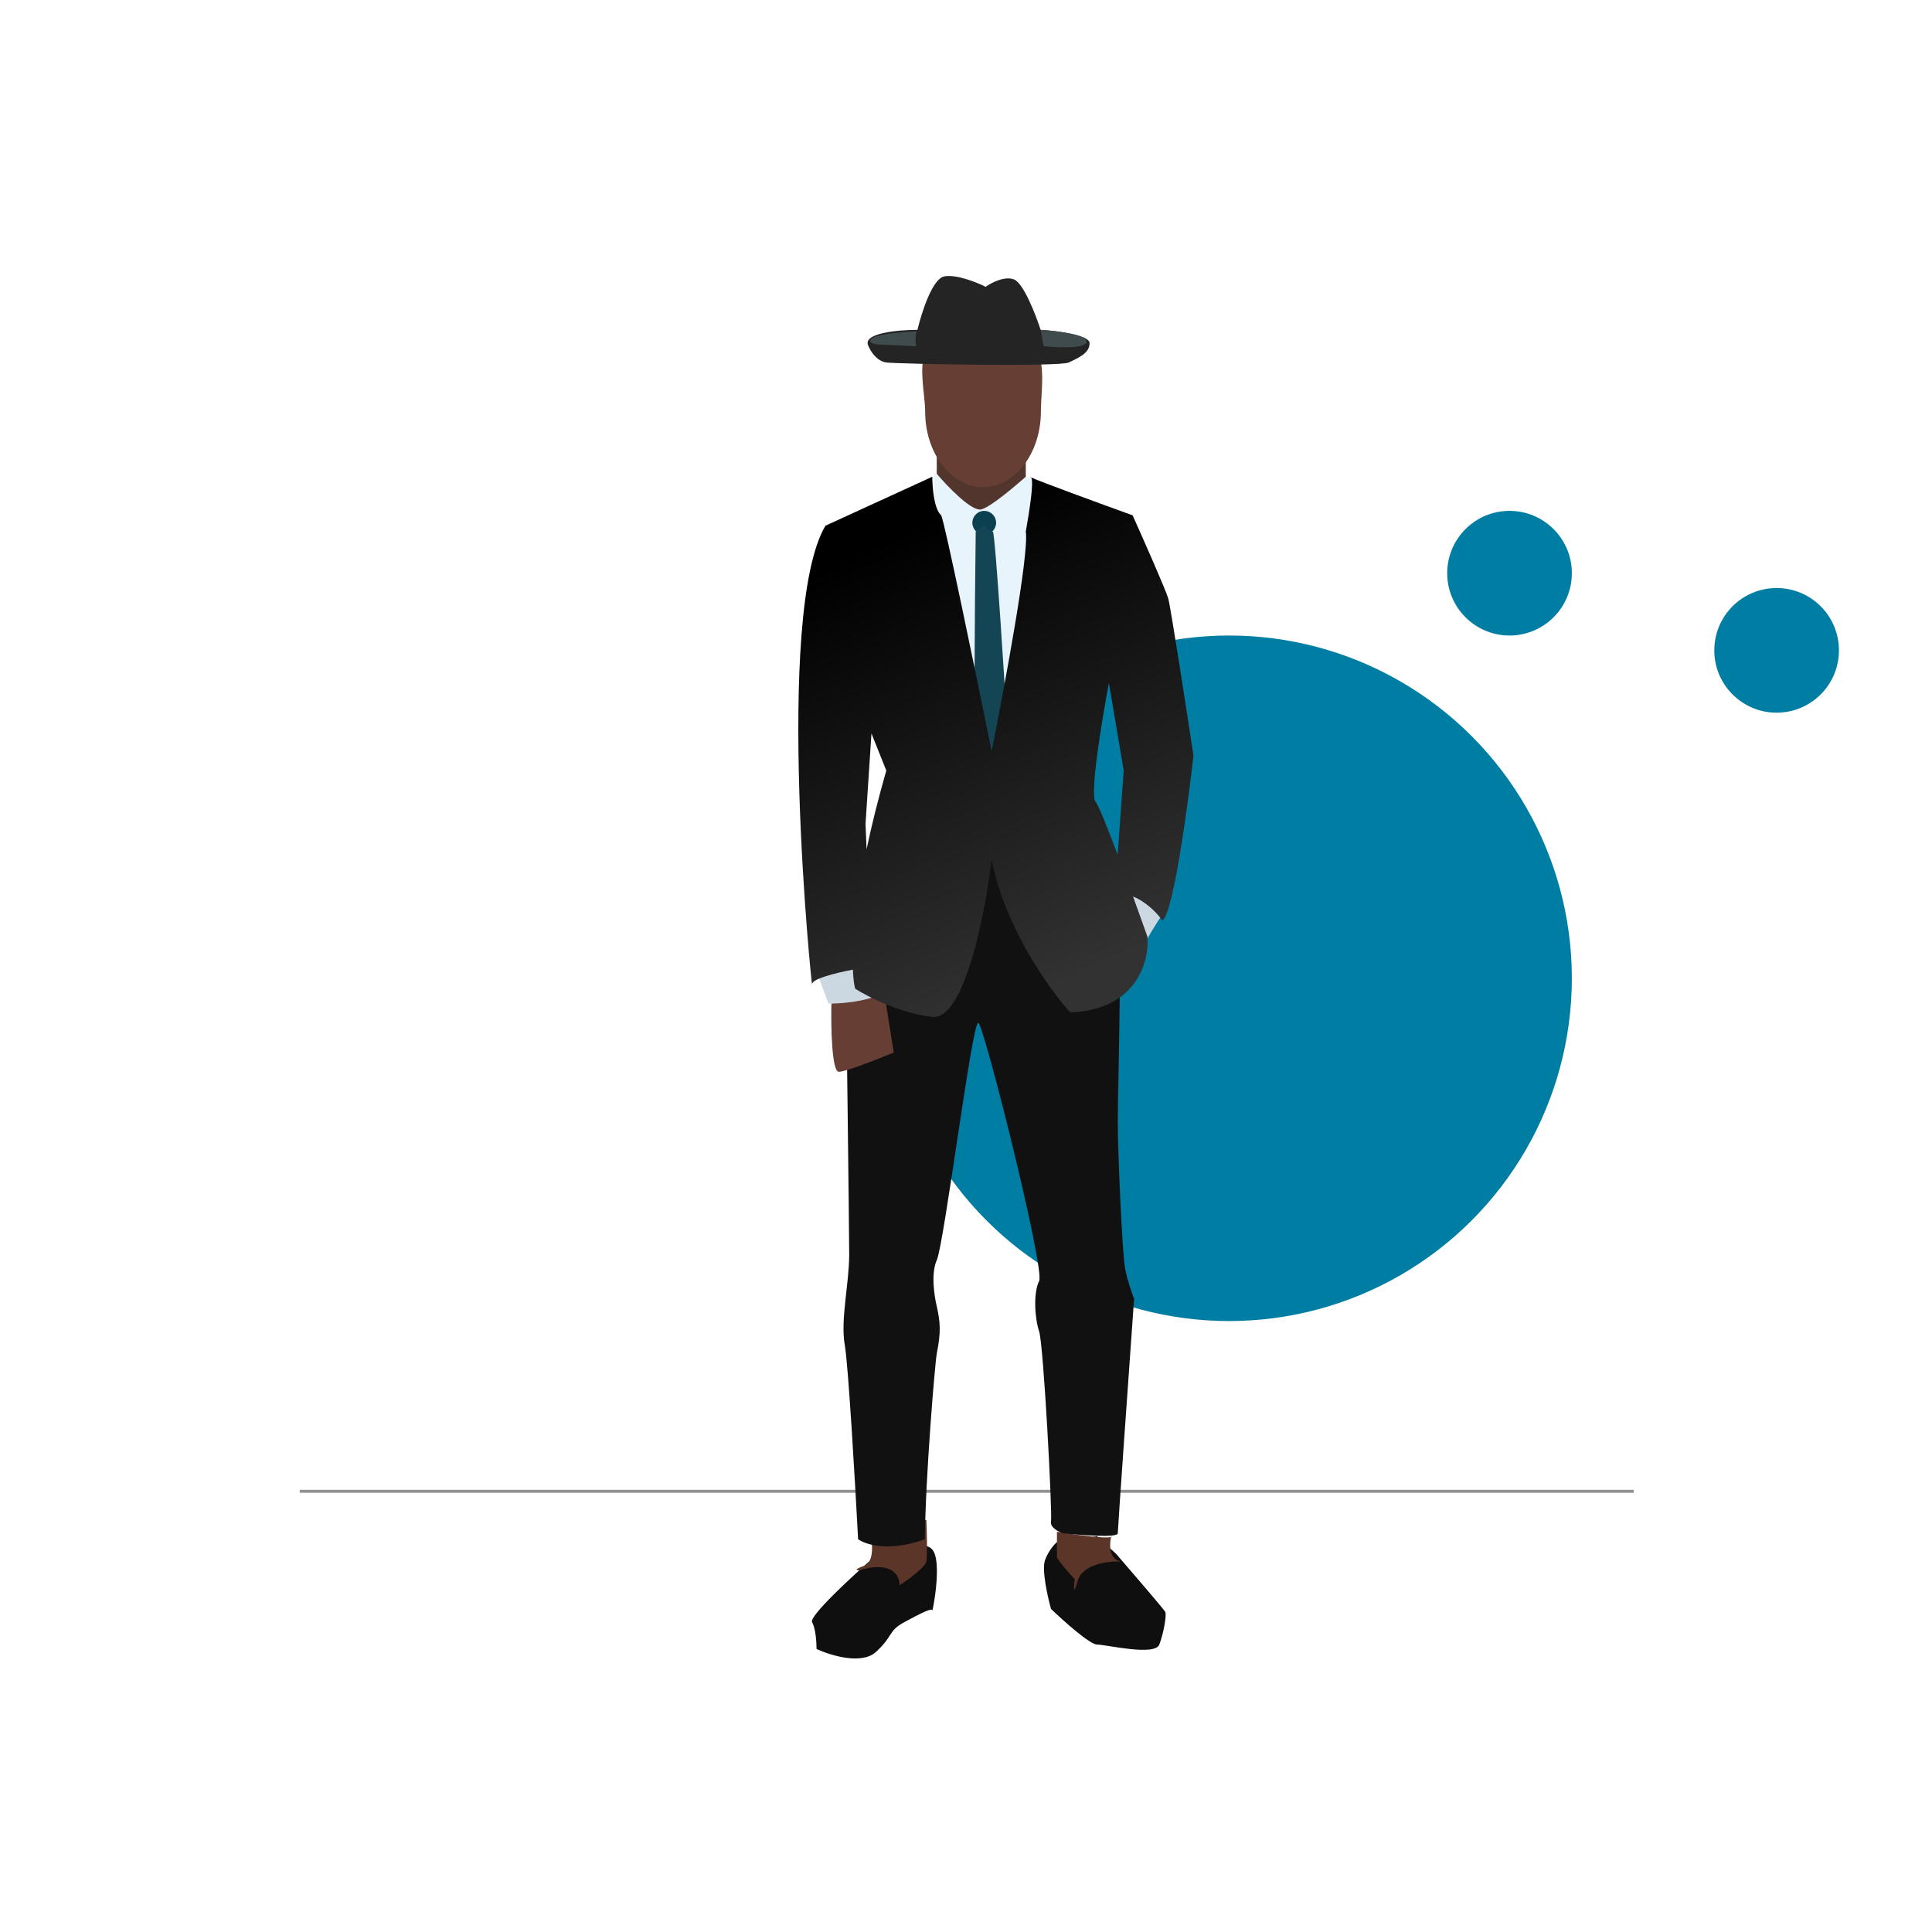 <svg width="651" height="651" viewBox="0 0 651 651" fill="none" xmlns="http://www.w3.org/2000/svg">
<rect x="0" y="0" width="651" height="651" fill="#808080" stroke="none"/>
<g clip-path="url(#clip0)">
<rect width="651" height="651" fill="white"/>
<circle cx="414.144" cy="329.641" r="115.5" fill="#007DA2"/>
<circle cx="508.644" cy="193.141" r="21" fill="#007DA2"/>
<circle cx="598.644" cy="219.141" r="21" fill="#007DA2"/>
<path d="M101 502.5H550.5" stroke="#919191"/>
<path d="M352.144 525.641C353.344 522.441 355.311 520.308 356.144 519.641L369.644 517.641L376.144 523.641C381.478 529.808 392.244 542.341 392.644 543.141C393.144 544.141 392.144 550.141 390.644 554.141C389.144 558.141 372.644 554.141 369.644 554.141C367.244 554.141 358.311 546.141 354.144 542.141C352.978 537.974 350.944 528.841 352.144 525.641Z" fill="#0F0F0F"/>
<path d="M356.144 516.141C361.824 517.062 372.734 518.577 374.422 517.873C374.541 517.465 374.644 517.336 374.644 517.641C374.644 517.736 374.567 517.813 374.422 517.873C373.958 519.47 373.263 525.344 377.644 526.141C373.478 525.974 364.744 527.041 363.144 532.641C361.544 538.241 361.811 534.641 362.144 532.141C360.144 529.974 356.144 525.441 356.144 524.641V516.141Z" fill="#5C3529"/>
<path d="M273.644 546.641C272.444 544.641 287.478 530.808 295.144 524.141L302.644 519.141C305.311 522.641 311.344 518.941 314.144 522.141C317.644 526.141 314.144 543.641 314.144 542.641C314.144 541.641 310.144 543.641 304.644 546.641C299.144 549.641 301.144 551.141 295.144 556.641C290.344 561.041 279.811 557.808 275.144 555.641C275.144 553.474 274.844 548.641 273.644 546.641Z" fill="#0F0F0F"/>
<path d="M291.144 527.641C294.744 526.441 293.978 519.474 293.144 516.141L312.144 512.141C312.311 515.974 312.544 524.141 312.144 526.141C311.744 528.141 305.978 532.308 303.144 534.141C302.744 526.541 293.978 527.641 289.644 529.141C288.644 529.141 287.544 528.841 291.144 527.641Z" fill="#5C3529"/>
<path d="M381.144 297.141L391.644 308.141C389.493 311.368 385.528 317.656 385.55 318.93C385.717 319.119 385.759 319.199 385.644 319.141C385.582 319.11 385.552 319.038 385.55 318.93C384.554 317.81 379.14 312.852 376.144 310.141L381.144 297.141Z" fill="#CCD8E1"/>
<path d="M284.644 297.141L299.644 284.141L354.144 279.641C360.978 283.141 375.044 290.141 376.644 290.141C378.644 290.141 376.644 368.141 376.644 378.141C376.644 388.141 378.144 422.641 379.144 427.641C379.944 431.641 381.478 435.974 382.144 437.641C380.311 463.308 376.644 515.041 376.644 516.641C376.644 518.241 364.311 517.308 358.144 516.641C356.644 516.141 353.744 514.641 354.144 512.641C354.644 510.141 351.644 453.141 350.144 448.641C348.644 444.141 348.144 435.641 350.144 431.641C352.144 427.641 331.644 345.641 329.644 344.641C327.644 343.641 318.144 419.141 315.644 424.641C313.644 429.041 314.811 436.808 315.644 440.141C316.811 445.474 317.144 448.641 315.644 456.141C315.095 458.887 311.811 497.808 311.644 518.641C299.644 523.041 291.644 520.474 289.144 518.641C288.144 499.641 285.844 459.941 284.644 453.141C283.144 444.641 286.144 432.641 286.144 422.641C286.144 414.641 285.144 335.641 284.644 297.141Z" fill="#111111"/>
<path d="M282.644 361.141C280.244 361.141 279.978 345.808 280.144 338.141L297.644 332.641L301.144 354.641C295.978 356.808 285.044 361.141 282.644 361.141Z" fill="#663E33"/>
<path d="M279.144 338.141L275.644 328.641L292.644 320.141L298.144 333.641C295.744 336.841 284.811 338.308 279.144 338.141Z" fill="#CCD8E1"/>
<path d="M315.644 165.641V151.141L345.644 150.141V165.641L329.144 177.141L315.644 165.641Z" fill="#52352C"/>
<path d="M350.736 138.641C350.736 152.724 342.005 164.141 331.236 164.141C320.466 164.141 311.736 152.724 311.736 138.641C311.736 133.219 309.53 124.323 311.736 118.641C315.26 109.564 324.612 104.641 331.236 104.641C337.463 104.641 346.074 109.801 349.644 118.141C352.248 124.224 350.736 132.701 350.736 138.641Z" fill="#663E33"/>
<path d="M330.644 171.641C327.444 172.441 319.311 163.974 315.644 159.641C309.644 157.641 332.644 252.641 334.644 252.641C336.644 252.641 346.144 177.141 348.144 172.641C349.052 170.598 349.053 164.108 348.144 161.641C346.644 160.641 346.144 161.141 345.644 160.641C341.811 163.974 333.844 170.841 330.644 171.641Z" fill="#E7F4FB"/>
<path d="M298.644 122.141C295.444 121.741 293.311 118.308 292.644 116.641C290.244 112.241 302.644 111.141 309.144 111.141C310.478 105.474 314.144 93.941 318.144 93.141C322.144 92.341 329.144 95.141 332.144 96.641C333.978 95.308 338.444 92.941 341.644 94.141C344.844 95.341 348.978 105.974 350.644 111.141C356.144 111.474 367.144 112.841 367.144 115.641C367.144 119.141 363.144 120.641 360.144 122.141C357.144 123.641 302.644 122.641 298.644 122.141Z" fill="#242424"/>
<path d="M293.644 114.141C295.244 112.541 304.644 111.808 309.144 111.641C308.344 111.641 308.478 114.974 308.644 116.641L297.144 116.141C295.311 116.141 292.044 115.741 293.644 114.141Z" fill="#404B4E"/>
<path d="M366.144 115.141C366.144 112.741 355.811 111.474 350.644 111.141L351.644 116.641C356.478 117.141 366.144 117.541 366.144 115.141Z" fill="#404B4E"/>
<circle cx="331.644" cy="176.141" r="4" fill="#0B4050"/>
<path d="M328.77 260.141C327.999 259.341 328.449 205.808 328.77 179.141L331.72 177.141C332.524 177.808 333.786 179.141 334.557 179.141C335.329 179.141 338.737 233.141 340.344 260.141L334.557 266.141L328.77 260.141Z" fill="#134554"/>
<path fill-rule="evenodd" clip-rule="evenodd" d="M314.144 160.641C314.144 164.141 314.744 171.641 317.144 173.641C318.344 176.041 328.978 227.641 334.144 253.141C338.478 231.474 346.844 186.341 345.644 179.141C347.007 171.417 348.37 162.454 347.482 160.882C350.512 162.311 370.83 169.736 381.644 173.641C385.311 181.808 392.844 198.841 393.644 201.641C394.444 204.441 399.644 238.141 402.144 254.641C400.144 272.308 395.244 308.141 391.644 310.141C390.005 307.8 386.327 303.913 381.788 302.083C383.619 307.126 385.323 311.899 386.644 315.641C387.311 323.808 383.044 340.341 360.644 341.141C353.644 333.474 338.544 312.441 334.144 289.641C331.978 307.808 324.944 343.841 314.144 342.641C303.344 341.441 292.311 335.808 288.144 333.141C287.794 331.774 287.507 329.642 287.387 326.725C280.903 327.99 273.644 329.87 273.644 331.641C273.644 334.641 260.644 206.641 278.144 177.141L314.144 160.641ZM347.482 160.882C347.15 160.726 347.026 160.641 347.144 160.641C347.281 160.641 347.393 160.724 347.482 160.882ZM376.593 288.011L378.644 259.641L373.644 230.141C371.311 242.474 367.144 267.741 369.144 270.141C370.127 271.321 373.165 278.913 376.593 288.011ZM293.644 247.141L298.644 259.641C295.817 269.49 293.647 278.331 292 286.188L291.644 277.641L293.644 247.141Z" fill="url(#paint0_linear)"/>
</g>
<defs>
<linearGradient id="paint0_linear" x1="304.144" y1="180.141" x2="372.144" y2="331.641" gradientUnits="userSpaceOnUse">
<stop/>
<stop offset="0.964" stop-color="#323232"/>
</linearGradient>
<clipPath id="clip0">
<rect width="651" height="651" fill="white"/>
</clipPath>
</defs>
</svg>
